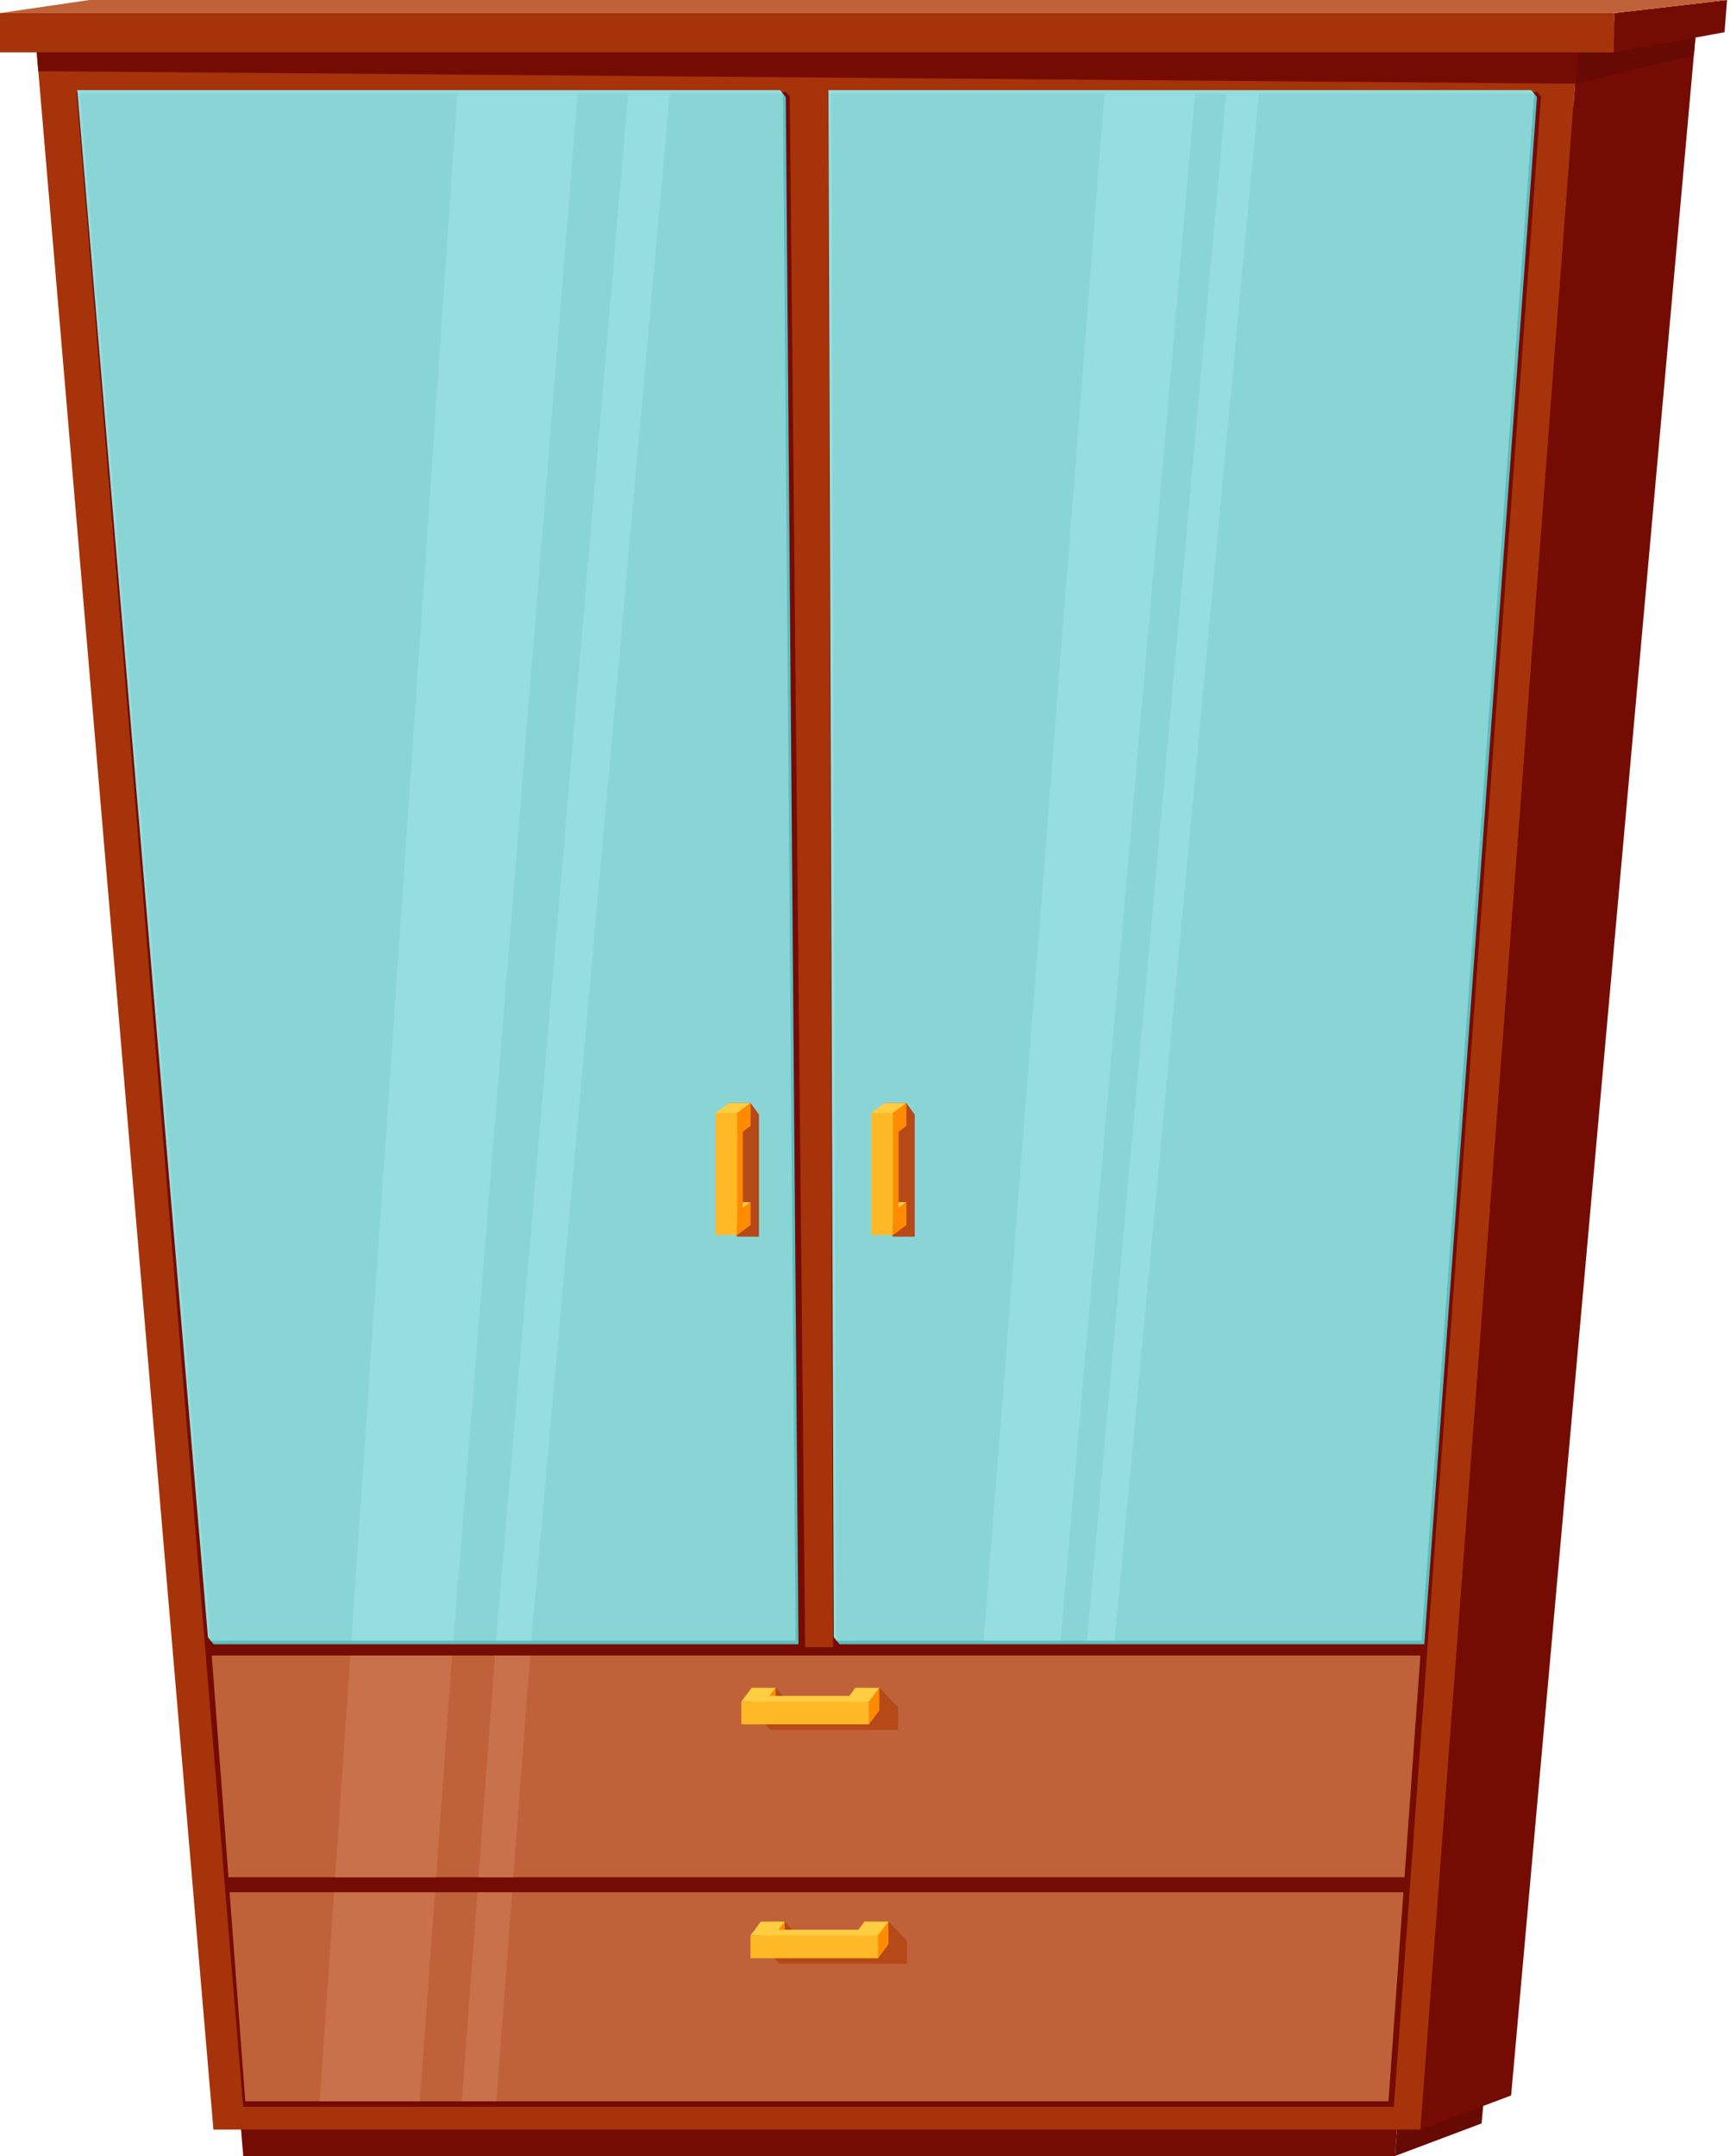 <svg width="187" height="233" viewBox="0 0 187 233" fill="none" xmlns="http://www.w3.org/2000/svg">
<path d="M7.991 11.963H167.062L150.795 233H26.292L7.991 11.963Z" fill="#750C03"/>
<path d="M150.795 233L160.153 229.48L179.31 9.751L167.062 11.963L150.795 233Z" fill="#660A03"/>
<path d="M3.888 4.709H170.582L153.542 230.146H23.069L3.888 4.709Z" fill="#A6330A"/>
<path d="M89.506 9.941L90.042 178.014H87.033L85.368 10.405L84.94 9.941H8.265L26.28 227.696H150.664L166.575 10.441L166.17 9.941H89.506Z" fill="#750C03"/>
<path d="M22.891 178.918L24.698 202.879H151.817L153.53 178.918H22.891Z" fill="#BF6239"/>
<path d="M153.958 177.693L166.135 10.5L165.825 10.108L90.16 10.5L90.422 177.301L90.743 177.693H153.958Z" fill="#5EBEBF"/>
<path d="M86.308 177.693L84.94 10.5L84.619 10.108L8.966 10.5L22.772 177.301L23.093 177.693H86.308Z" fill="#5EBEBF"/>
<path d="M153.34 176.932L165.825 10.108L165.516 9.739H89.542L90.125 176.932L90.422 177.301L153.34 176.932Z" fill="#95DDDE"/>
<path d="M85.701 176.932L84.619 10.108L84.322 9.739H8.348L22.475 176.932L22.772 177.301L85.701 176.932Z" fill="#95DDDE"/>
<path d="M153.649 177.301L165.825 10.108H89.851L90.422 177.301H153.649Z" fill="#89D5D6"/>
<path d="M85.999 177.301L84.619 10.108H8.645L22.772 177.301H85.999Z" fill="#89D5D6"/>
<path d="M24.817 204.496L26.518 227.09H150.081L151.698 204.496H24.817Z" fill="#BF6239"/>
<path d="M114.633 177.301L129.176 10.108H119.39L106.333 177.301H114.633Z" fill="#95DDDE"/>
<path d="M120.484 177.301L136.073 10.108H132.542L117.487 177.301H120.484Z" fill="#95DDDE"/>
<path d="M57.305 178.918H53.499L51.716 202.879H55.485L57.305 178.918Z" fill="#C9714A"/>
<path d="M36.221 202.879H47.138L48.874 178.918H37.862L36.221 202.879Z" fill="#C9714A"/>
<path d="M51.597 204.496L49.92 227.09H53.654L55.366 204.496H51.597Z" fill="#C9714A"/>
<path d="M57.424 177.301L72.395 10.108H67.9L53.618 177.301H57.424Z" fill="#95DDDE"/>
<path d="M48.993 177.301L62.442 10.108H49.444L37.981 177.301H48.993Z" fill="#95DDDE"/>
<path d="M36.114 204.496L34.556 227.09H45.378L47.019 204.496H36.114Z" fill="#C9714A"/>
<path d="M3.888 4.709L24.924 2.378H183.413L170.582 4.709H3.888Z" fill="#BF6239"/>
<path d="M153.541 230.146L163.34 226.46L183.413 2.378L170.582 4.709L153.541 230.146Z" fill="#750C03"/>
<path d="M81.266 184.851V182.402H83.846L86.153 184.982L92.895 183.757V182.402H95.06L97.069 184.507V186.956H83.275L81.266 184.851Z" fill="#B54918"/>
<path d="M82.728 186.35L83.846 184.851V182.402L82.716 183.9L82.728 186.35Z" fill="#FF8C00"/>
<path d="M93.93 186.35L95.048 184.851V182.402L93.93 183.9V186.35Z" fill="#FF8C00"/>
<path d="M81.658 183.282L80.136 185.731H93.062L93.93 183.282H81.658Z" fill="#FFCD42"/>
<path d="M80.136 183.9V186.35H93.93V183.9H80.136Z" fill="#FFB826"/>
<path d="M80.136 183.9L81.254 182.402H83.846L82.716 183.9H80.136Z" fill="#FFCD42"/>
<path d="M91.338 183.9L92.456 182.402H95.048L93.93 183.9H91.338Z" fill="#FFCD42"/>
<path d="M81.135 119.211H78.792V121.685L80.088 123.445V130.33H78.792V132.399L79.696 133.647H82.039V120.46L81.135 119.211Z" fill="#B54918"/>
<path d="M77.353 130.996L78.792 129.925H81.135L79.696 130.996H77.353Z" fill="#FFCD42"/>
<path d="M77.353 120.269L78.792 119.211H81.135L79.696 120.281L77.353 120.269Z" fill="#FFCD42"/>
<path d="M80.291 132.018L77.948 133.469V121.114L80.291 120.269V120.281V132.018Z" fill="#FF8C00"/>
<path d="M79.696 133.469H77.353V120.269H79.696V120.281V133.469Z" fill="#FFB826"/>
<path d="M79.696 133.469L81.135 132.399V129.925L79.696 130.996V133.469Z" fill="#FF8C00"/>
<path d="M79.696 122.755L81.135 121.685V119.211L79.696 120.281V120.269V122.755Z" fill="#FF8C00"/>
<path d="M97.973 119.211H95.63V121.685L96.927 123.445V130.33H95.63V132.399L96.534 133.647H98.877V120.46L97.973 119.211Z" fill="#B54918"/>
<path d="M94.192 130.996L95.63 129.925H97.973L96.534 130.996H94.192Z" fill="#FFCD42"/>
<path d="M94.192 120.269L95.631 119.211H97.973L96.534 120.281L94.192 120.269Z" fill="#FFCD42"/>
<path d="M97.129 132.018L94.786 133.469V121.114L97.129 120.269V120.281V132.018Z" fill="#FF8C00"/>
<path d="M96.534 133.469H94.192V120.269H96.534V120.281V133.469Z" fill="#FFB826"/>
<path d="M96.534 133.469L97.973 132.399V129.925L96.534 130.996V133.469Z" fill="#FF8C00"/>
<path d="M96.534 122.755L97.973 121.685V119.211L96.534 120.281V120.269V122.755Z" fill="#FF8C00"/>
<path d="M82.241 210.121V207.671H84.821L87.14 210.264L93.871 209.039V207.671H96.035L98.044 209.776V212.226H84.25L82.241 210.121Z" fill="#B54918"/>
<path d="M83.715 211.631L84.821 210.121V207.671L83.703 209.169L83.715 211.631Z" fill="#FF8C00"/>
<path d="M94.917 211.631L96.035 210.121V207.671L94.905 209.169L94.917 211.631Z" fill="#FF8C00"/>
<path d="M82.633 208.551L81.123 211.001H94.037L94.917 208.551H94.905H82.633Z" fill="#FFCD42"/>
<path d="M81.123 209.169V211.631H94.917V209.169H94.905H81.123Z" fill="#FFB826"/>
<path d="M81.123 209.169L82.241 207.671H84.821L83.703 209.169H81.123Z" fill="#FFCD42"/>
<path d="M92.325 209.169L93.442 207.671H96.035L94.905 209.169H94.917H92.325Z" fill="#FFCD42"/>
<path d="M170.261 9.049L4.138 7.694L3.948 5.446L171.105 2.925L170.261 9.049Z" fill="#750C03"/>
<path d="M170.261 9.049L183.092 5.993L183.413 2.378L170.677 4.959L170.261 9.049Z" fill="#660A03"/>
<path d="M174.471 1.415H0V5.66H174.471V1.415Z" fill="#A6330A"/>
<path d="M174.471 5.672L186.409 3.484L186.683 0L174.471 1.415V5.672Z" fill="#750C03"/>
<path d="M0 1.415L9.644 0H186.683L174.471 1.415H0Z" fill="#BF6239"/>
</svg>
